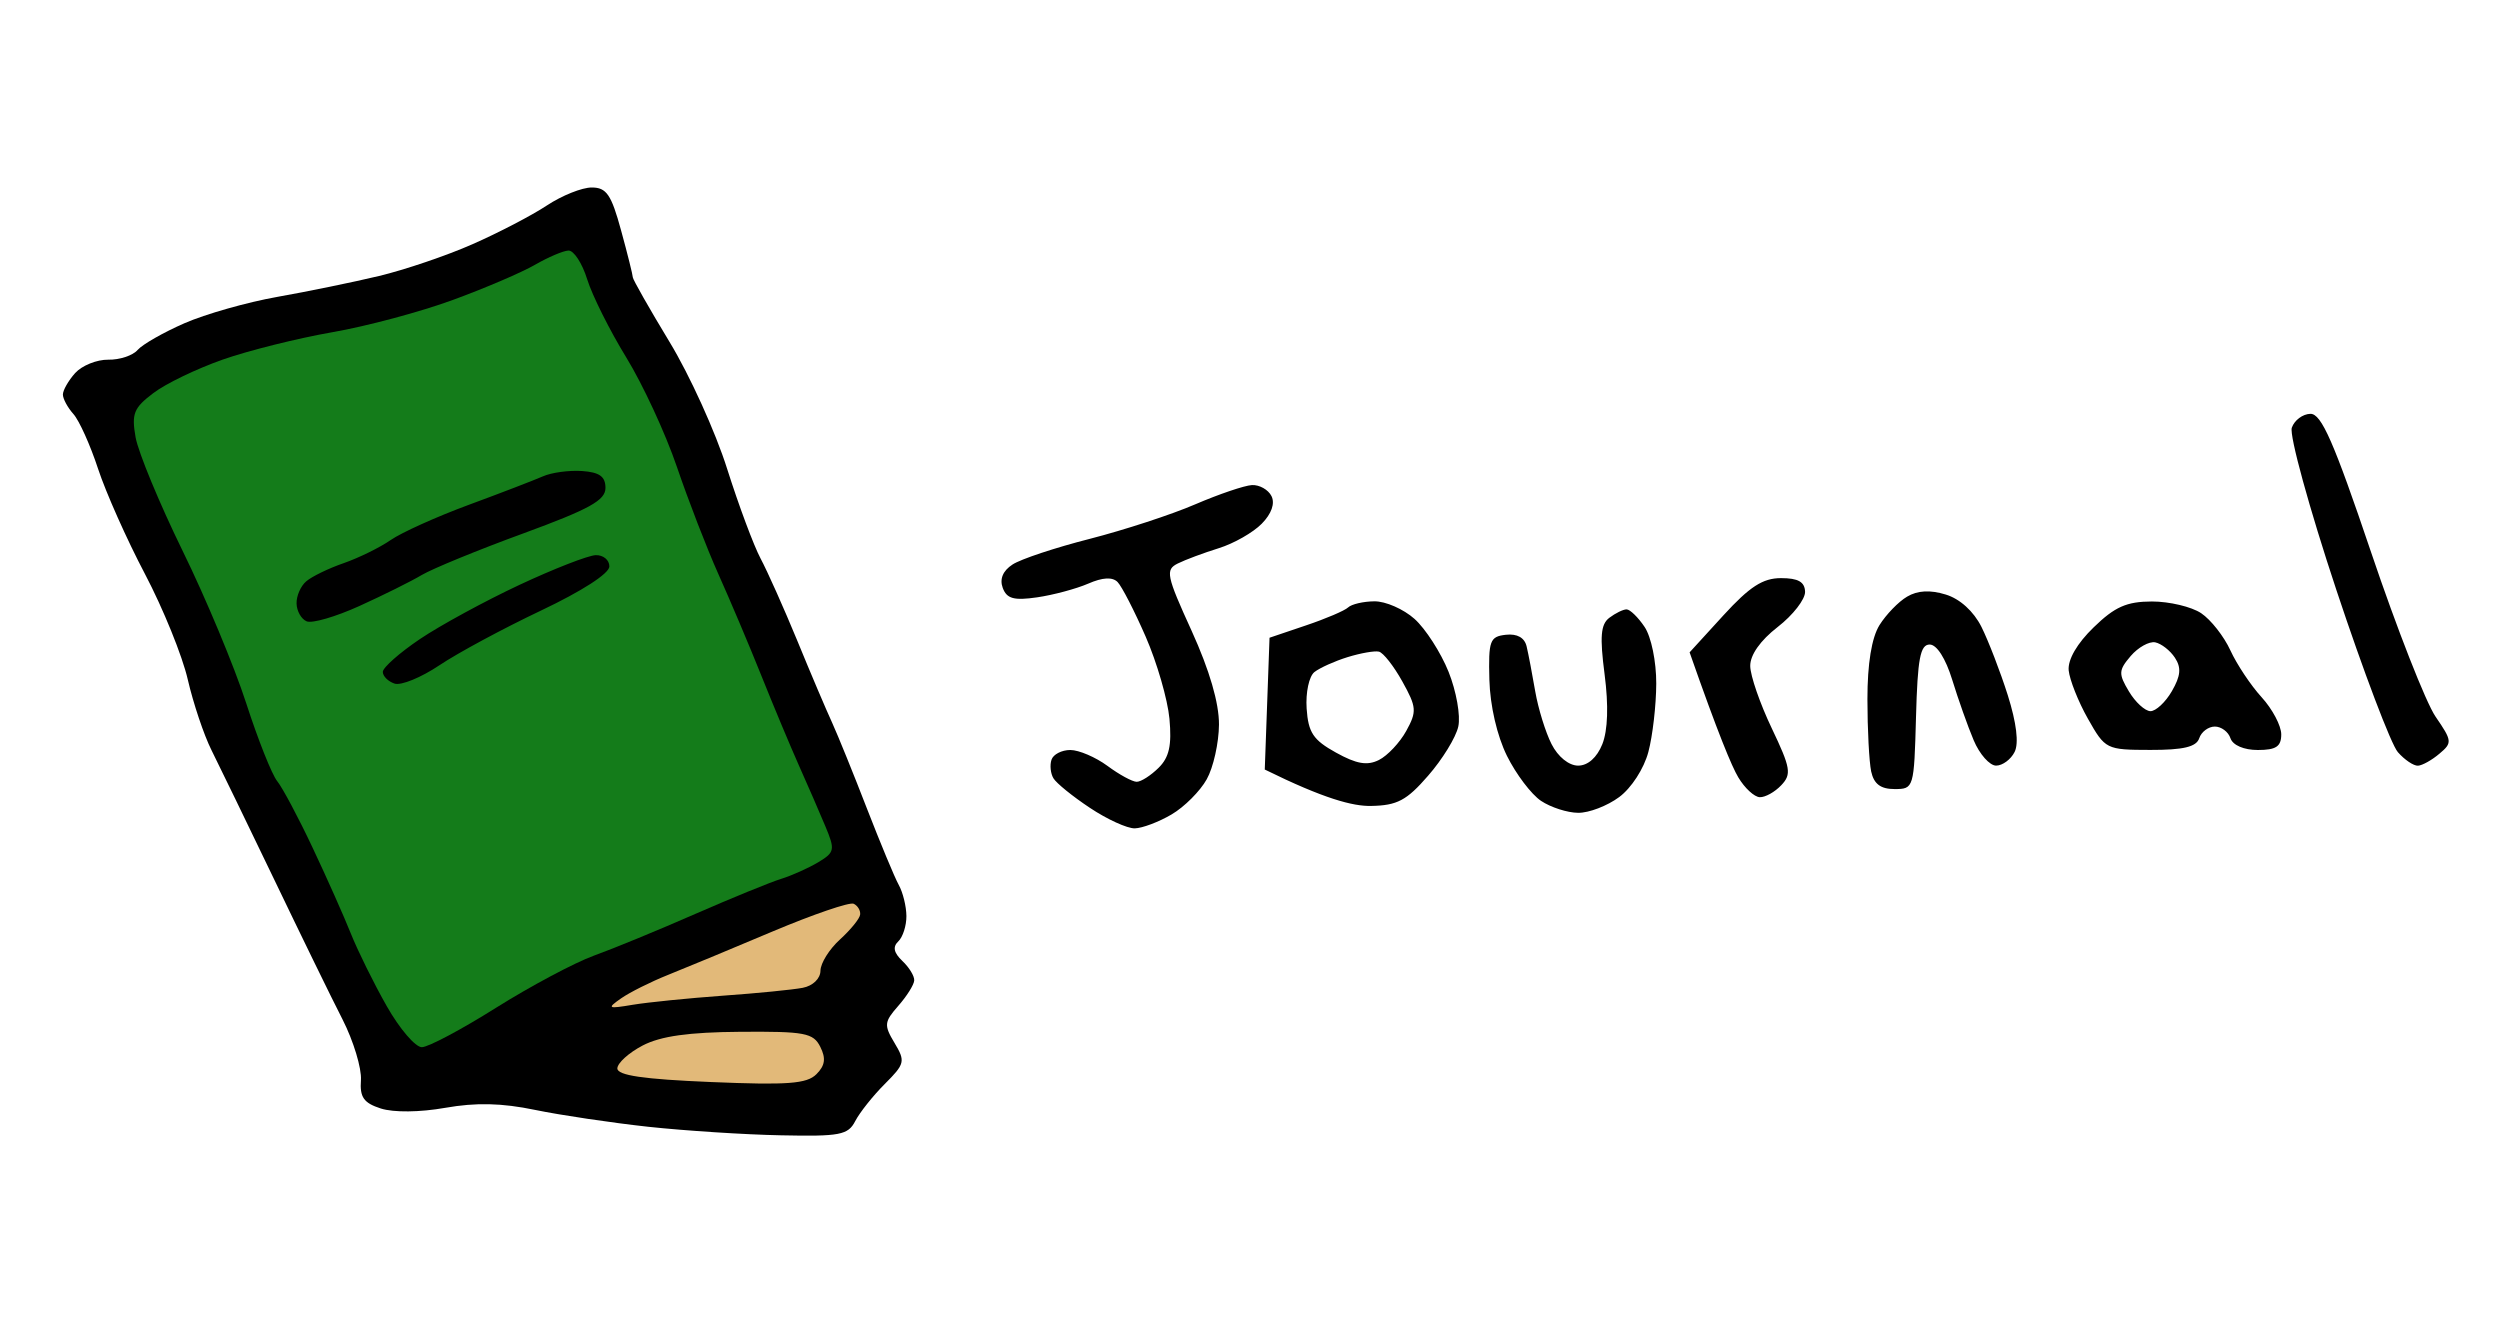 <svg xmlns="http://www.w3.org/2000/svg" viewBox="0 0 320 169" width="320" height="169">
	<style>
		tspan { white-space:pre }
		.shp0 { fill: #000000 } 
		.shp1 { fill: #147c1a } 
		.shp2 { fill: #e2b979 } 
	</style>
	<g id="Background">
		<g id="Layer 2">
			<path id="Path 0" class="shp0" d="M70 26.3C68.08 27.57 63.8 29.8 60.5 31.25C57.2 32.71 51.8 34.54 48.5 35.33C45.2 36.12 39.35 37.32 35.5 38C31.65 38.68 26.3 40.2 23.62 41.37C20.94 42.54 18.24 44.08 17.62 44.79C17 45.51 15.31 46.07 13.85 46.04C12.39 46.02 10.49 46.79 9.62 47.75C8.76 48.71 8.05 49.95 8.05 50.5C8.05 51.05 8.66 52.17 9.4 53C10.14 53.83 11.56 56.98 12.55 60C13.54 63.02 16.25 69.1 18.57 73.5C20.88 77.9 23.35 83.97 24.04 87C24.74 90.03 26.1 94.08 27.06 96C28.02 97.92 31.62 105.35 35.06 112.5C38.49 119.65 42.44 127.75 43.85 130.5C45.25 133.25 46.3 136.74 46.2 138.25C46.04 140.45 46.55 141.18 48.75 141.89C50.39 142.41 53.72 142.38 57 141.8C60.92 141.11 64.22 141.18 68.5 142.07C71.8 142.75 78.33 143.72 83 144.23C87.67 144.73 95.31 145.23 99.97 145.32C107.52 145.48 108.55 145.28 109.47 143.5C110.04 142.4 111.74 140.26 113.25 138.75C115.83 136.17 115.91 135.85 114.5 133.5C113.13 131.21 113.17 130.81 114.98 128.75C116.07 127.51 116.99 126.05 117.02 125.5C117.06 124.95 116.38 123.83 115.5 123C114.4 121.95 114.24 121.2 114.98 120.5C115.56 119.95 116.03 118.49 116.02 117.25C116.01 116.01 115.57 114.21 115.03 113.25C114.5 112.29 112.68 107.9 110.97 103.5C109.27 99.1 107.26 94.15 106.51 92.5C105.75 90.85 103.74 86.13 102.05 82C100.35 77.88 98.24 73.15 97.36 71.5C96.48 69.85 94.55 64.67 93.07 60C91.6 55.33 88.28 48.01 85.69 43.75C83.11 39.49 81 35.77 81 35.5C81 35.23 80.33 32.52 79.5 29.5C78.25 24.91 77.63 24 75.75 24C74.51 23.99 71.92 25.03 70 26.3Z" />
			<path id="Path 1" class="shp1" d="M68.5 33.88C66.85 34.84 62.13 36.87 58 38.38C53.88 39.9 46.9 41.77 42.5 42.53C38.1 43.3 31.8 44.87 28.5 46.03C25.2 47.19 21.2 49.11 19.62 50.32C17.11 52.22 16.82 52.95 17.36 56C17.71 57.92 20.41 64.45 23.37 70.5C26.34 76.55 30 85.33 31.51 90C33.02 94.67 34.81 99.17 35.49 100C36.16 100.83 38.2 104.65 40.01 108.5C41.83 112.35 44.03 117.3 44.91 119.5C45.79 121.7 47.85 125.88 49.5 128.78C51.15 131.69 53.17 134.05 54 134.04C54.83 134.03 59.1 131.76 63.5 128.99C67.9 126.23 73.53 123.23 76 122.33C78.47 121.44 84.33 119.03 89 116.98C93.67 114.94 98.63 112.91 100 112.49C101.38 112.06 103.51 111.1 104.75 110.36C106.85 109.09 106.91 108.78 105.64 105.75C104.89 103.96 103.38 100.47 102.27 98C101.17 95.53 99 90.35 97.46 86.5C95.92 82.65 93.44 76.8 91.96 73.5C90.48 70.2 88.09 64.01 86.64 59.75C85.19 55.49 82.27 49.19 80.16 45.75C78.05 42.31 75.8 37.81 75.16 35.75C74.52 33.69 73.44 32.03 72.75 32.07C72.06 32.11 70.15 32.93 68.5 33.88Z" />
			<path id="Path 2" fill-rule="evenodd" class="shp0" d="M295.73 52.97C297.14 52.94 298.72 56.54 303.5 70.69C306.8 80.46 310.51 89.92 311.75 91.73C313.88 94.83 313.91 95.08 312.25 96.47C311.29 97.29 310.05 97.98 309.5 98.01C308.95 98.04 307.79 97.26 306.93 96.28C306.06 95.3 302.52 85.95 299.05 75.5C295.58 65.05 293.02 55.71 293.35 54.75C293.68 53.79 294.75 52.99 295.73 52.97ZM74.5 60.29C76.74 60.45 77.5 60.99 77.5 62.46C77.5 64.04 75.45 65.17 67 68.27C61.22 70.38 55.38 72.78 54 73.59C52.63 74.41 49.02 76.2 46 77.57C42.98 78.94 39.94 79.83 39.25 79.53C38.56 79.24 37.98 78.21 37.96 77.25C37.93 76.29 38.49 75 39.21 74.4C39.92 73.79 42.08 72.74 44 72.08C45.92 71.41 48.63 70.08 50 69.13C51.38 68.17 55.88 66.14 60 64.62C64.13 63.1 68.4 61.45 69.5 60.97C70.6 60.48 72.85 60.18 74.5 60.29ZM160.25 62.09C161.21 62.04 162.34 62.68 162.75 63.5C163.22 64.44 162.76 65.76 161.5 67.04C160.4 68.16 157.93 69.57 156 70.17C154.07 70.77 151.71 71.65 150.75 72.13C149.15 72.93 149.29 73.65 152.53 80.75C154.83 85.81 156.04 89.98 156.03 92.75C156.01 95.09 155.31 98.24 154.46 99.75C153.62 101.26 151.6 103.29 149.96 104.25C148.33 105.21 146.21 106.01 145.25 106.03C144.29 106.05 141.7 104.87 139.5 103.4C137.3 101.94 135.2 100.24 134.84 99.62C134.47 99.01 134.36 97.94 134.59 97.25C134.81 96.56 135.9 96 137 96C138.1 96 140.24 96.92 141.75 98.03C143.26 99.15 144.95 100.07 145.5 100.07C146.05 100.07 147.31 99.26 148.3 98.28C149.66 96.94 150 95.4 149.69 92C149.46 89.53 148.09 84.8 146.65 81.5C145.21 78.2 143.59 75.05 143.05 74.5C142.39 73.83 141.13 73.9 139.28 74.71C137.75 75.37 134.81 76.16 132.75 76.46C129.78 76.89 128.87 76.64 128.35 75.25C127.93 74.11 128.37 73.06 129.6 72.26C130.64 71.57 135.1 70.09 139.5 68.97C143.9 67.84 149.97 65.86 153 64.55C156.03 63.25 159.29 62.14 160.25 62.09ZM76.25 71.06C77.21 71.03 78 71.67 78 72.5C78 73.4 74.52 75.65 69.25 78.15C64.44 80.43 58.59 83.58 56.25 85.15C53.91 86.72 51.33 87.78 50.5 87.5C49.67 87.22 49 86.55 49 86C49 85.45 51.14 83.56 53.75 81.8C56.36 80.04 62.1 76.92 66.5 74.86C70.9 72.8 75.29 71.09 76.25 71.06ZM227.97 74C230.17 74 231.01 74.48 231.05 75.75C231.07 76.71 229.5 78.74 227.55 80.25C225.32 81.98 224.01 83.84 224.03 85.25C224.04 86.49 225.28 90.07 226.78 93.21C229.21 98.31 229.34 99.1 228 100.51C227.18 101.38 225.94 102.07 225.25 102.04C224.56 102.02 223.32 100.88 222.5 99.5C221.68 98.13 219.93 93.96 216.27 83.5L220.61 78.75C223.96 75.09 225.64 74 227.97 74ZM249.05 76.1C250.87 76.65 252.63 78.25 253.63 80.25C254.52 82.04 256.04 85.97 257 89C258.11 92.53 258.43 95.13 257.87 96.25C257.39 97.21 256.32 98 255.5 98C254.68 98 253.38 96.54 252.63 94.75C251.87 92.96 250.64 89.47 249.88 87C249.04 84.28 247.91 82.5 247 82.5C245.79 82.5 245.45 84.31 245.25 91.75C245 100.88 244.97 101 242.5 101C240.72 101 239.86 100.35 239.51 98.75C239.25 97.51 239.03 93.35 239.03 89.5C239.03 84.94 239.57 81.64 240.57 80.02C241.42 78.66 243.01 77.01 244.11 76.37C245.45 75.57 247.07 75.49 249.05 76.1ZM175.92 76.97C177.34 76.95 179.65 77.96 181.06 79.22C182.46 80.47 184.43 83.53 185.42 86C186.41 88.47 186.97 91.63 186.66 93C186.36 94.38 184.62 97.21 182.8 99.29C180.05 102.46 178.84 103.1 175.5 103.16C173.18 103.21 169.49 102.25 161.89 98.5L162.5 81.63L167.14 80.06C169.7 79.2 172.13 78.16 172.56 77.75C172.99 77.34 174.5 76.98 175.92 76.97ZM168.25 86.02C167.56 86.56 167.11 88.64 167.25 90.7C167.46 93.77 168.09 94.72 171 96.33C173.63 97.79 175 98.03 176.5 97.28C177.6 96.73 179.18 95.05 180 93.56C181.37 91.07 181.33 90.52 179.5 87.23C178.4 85.25 177.05 83.53 176.5 83.41C175.95 83.28 174.15 83.6 172.5 84.11C170.85 84.62 168.94 85.48 168.25 86.02ZM275.44 76.99C277.67 76.99 280.51 77.66 281.75 78.49C282.99 79.32 284.67 81.46 285.49 83.25C286.31 85.04 288.11 87.74 289.49 89.25C290.87 90.76 292 92.9 292 94C292 95.56 291.33 96 289 96C287.22 96 285.8 95.39 285.5 94.5C285.23 93.67 284.32 93 283.5 93C282.68 93 281.77 93.67 281.5 94.5C281.13 95.6 279.48 96 275.25 95.99C269.59 95.98 269.47 95.92 267.25 91.99C266.01 89.8 264.91 87.01 264.79 85.8C264.67 84.42 265.87 82.35 267.99 80.3C270.69 77.67 272.21 77 275.44 76.99ZM272.5 88.5C273.32 89.88 274.56 91.01 275.25 91.03C275.94 91.04 277.18 89.89 278 88.47C279.13 86.51 279.23 85.47 278.39 84.19C277.78 83.26 276.65 82.38 275.87 82.22C275.09 82.07 273.68 82.86 272.73 83.97C271.17 85.8 271.15 86.24 272.5 88.5ZM208.2 78C208.64 78 209.68 79.01 210.51 80.25C211.36 81.52 212.01 84.68 212 87.5C211.99 90.25 211.54 94.19 210.99 96.25C210.43 98.38 208.81 100.88 207.25 102.03C205.74 103.15 203.38 104.06 202 104.04C200.63 104.03 198.49 103.34 197.25 102.51C196.01 101.68 194.05 99.09 192.89 96.75C191.62 94.18 190.73 90.33 190.64 87C190.51 81.99 190.7 81.48 192.75 81.25C194.2 81.09 195.15 81.62 195.41 82.75C195.64 83.71 196.13 86.3 196.51 88.5C196.89 90.7 197.83 93.74 198.6 95.25C199.42 96.87 200.82 98 202 98C203.25 98 204.41 96.97 205.1 95.25C205.8 93.47 205.91 90.33 205.39 86.33C204.76 81.49 204.89 79.92 205.99 79.08C206.77 78.49 207.76 78 208.2 78Z" />
			<path id="Path 3" class="shp2" d="M98.91 119.22C93.74 121.41 87.7 123.91 85.5 124.79C83.3 125.67 80.6 127.02 79.5 127.79C77.66 129.08 77.78 129.15 81 128.61C82.92 128.29 88.1 127.77 92.5 127.45C96.9 127.14 101.51 126.68 102.75 126.44C104.05 126.19 105.01 125.26 105.02 124.25C105.03 123.29 106.15 121.49 107.52 120.25C108.88 119.01 110.05 117.58 110.1 117.06C110.16 116.54 109.78 115.92 109.27 115.68C108.75 115.44 104.09 117.04 98.91 119.22ZM82.27 133.82C80.5 134.74 79.04 136.06 79.02 136.75C79.01 137.65 82.32 138.14 91 138.5C100.81 138.91 103.27 138.73 104.5 137.5C105.61 136.39 105.74 135.48 105 134C104.1 132.21 103.04 132.01 94.75 132.07C88.15 132.12 84.58 132.62 82.27 133.82Z" />
		</g>
	</g>
</svg>